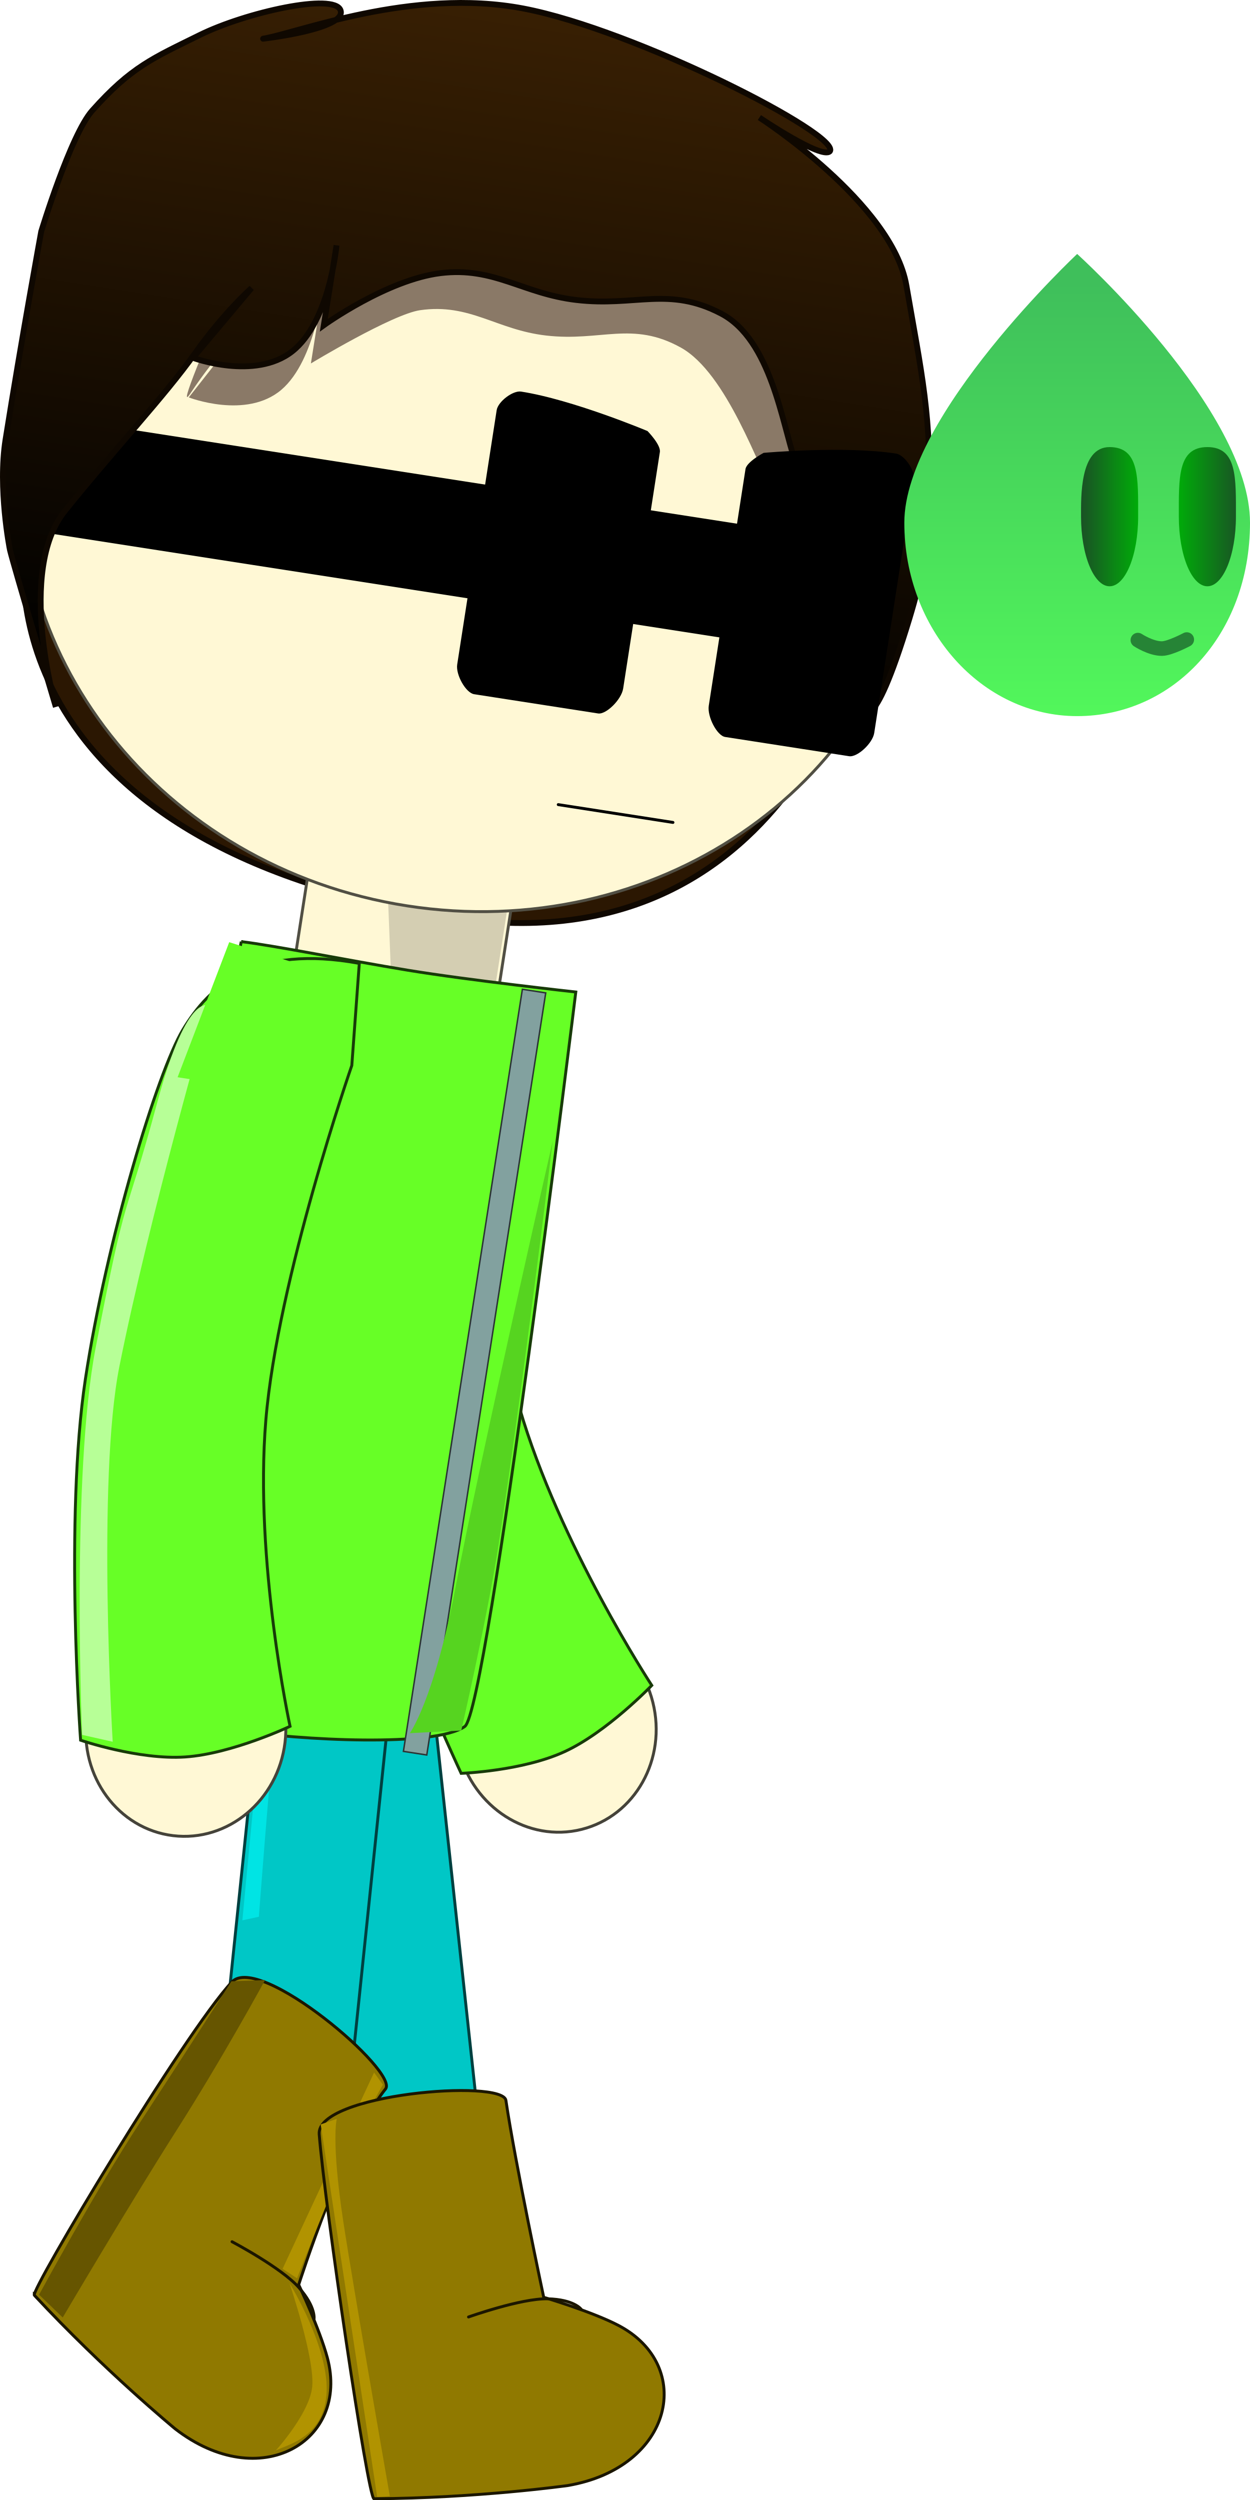 <svg version="1.1" xmlns="http://www.w3.org/2000/svg" xmlns:xlink="http://www.w3.org/1999/xlink" width="214.399" height="428.746" viewBox="0,0,214.399,428.746"><defs><linearGradient x1="278.408" y1="-4.788" x2="258.419" y2="123.988" gradientUnits="userSpaceOnUse" id="color-1"><stop offset="0" stop-color="#3b2103"/><stop offset="1" stop-color="#000000"/></linearGradient><linearGradient x1="369.156" y1="48.474" x2="369.156" y2="122.835" gradientUnits="userSpaceOnUse" id="color-2"><stop offset="0" stop-color="#3fbf5b"/><stop offset="1" stop-color="#52f75b"/></linearGradient><linearGradient x1="386.593" y1="88.631" x2="396.387" y2="88.631" gradientUnits="userSpaceOnUse" id="color-3"><stop offset="0" stop-color="#00ab09"/><stop offset="1" stop-color="#185723"/></linearGradient><linearGradient x1="369.822" y1="88.631" x2="379.616" y2="88.631" gradientUnits="userSpaceOnUse" id="color-4"><stop offset="0" stop-color="#1a5125"/><stop offset="1" stop-color="#00ac09"/></linearGradient></defs><g transform="translate(-184.402,-0.029)"><g data-paper-data="{&quot;isPaintingLayer&quot;:true}" fill-rule="nonzero" stroke-linejoin="miter" stroke-miterlimit="10" stroke-dasharray="" stroke-dashoffset="0" style="mix-blend-mode: normal"><g data-paper-data="{&quot;origRot&quot;:0}" stroke-linecap="butt"><path d="M245.624,383.444l-12.655,-116.855l22.708,-2.459l12.655,116.855z" data-paper-data="{&quot;index&quot;:null}" fill="#00c7c6" stroke="#004040" stroke-width="0.5"/><path d="M242.774,351.433l-6.751,-65.668l4.018,-1.613c0,0 4.195,47.894 4.725,55.795c0.217,3.238 0.661,10.335 0.661,10.335z" data-paper-data="{&quot;origRot&quot;:0}" fill="#00e4e4" stroke="none" stroke-width="0"/></g><g data-paper-data="{&quot;index&quot;:null,&quot;origRot&quot;:0}" stroke-width="0.5" stroke-linecap="butt"><path d="M284.158,313.74c-9.184,2.296 -18.605,-3.743 -21.042,-13.489c-2.437,-9.746 3.032,-19.509 12.216,-21.805c9.184,-2.296 18.604,3.743 21.042,13.489c2.437,9.746 -3.032,19.509 -12.216,21.805z" data-paper-data="{&quot;origPos&quot;:null}" fill="#fff8d5" stroke="#45433a"/><path d="M265.531,179.442c0,0 1.218,38.771 7.994,62.065c6.777,23.294 22.667,47.542 22.667,47.542c0,0 -7.643,7.99 -14.924,11.349c-7.281,3.358 -17.771,3.732 -17.771,3.732c0,0 -16.259,-34.645 -21.402,-58.166c-5.143,-23.521 -7.291,-53.555 -5.818,-61.867c1.573,-8.876 6.394,-18.144 24.189,-21.465z" data-paper-data="{&quot;origRot&quot;:0,&quot;origPos&quot;:null}" fill="#67ff26" stroke="#183b09"/></g><path d="M258.007,156.683c-76.182,-13.755 -69.456,-61.714 -69.456,-61.714c0,0 24.417,-34.347 67.2,-27.706c42.783,6.641 76.582,42.201 76.582,42.201c0,0 -13.1,59.348 -74.327,47.219z" data-paper-data="{&quot;index&quot;:null,&quot;origRot&quot;:0}" fill="#2b1702" stroke="#0f0801" stroke-width="1" stroke-linecap="butt"/><path d="M233.704,172.717c0,0 1.298,-8.363 2.129,-13.716c1.596,-10.281 4.089,-26.344 4.089,-26.344l34.909,5.419l-6.218,40.06z" data-paper-data="{&quot;index&quot;:null,&quot;origRot&quot;:0}" fill="#fff8d5" stroke="#514f44" stroke-width="0.5" stroke-linecap="butt"/><g data-paper-data="{&quot;origRot&quot;:0}" stroke-linecap="butt"><path d="M222.364,354.801l11.813,-113.594l22.669,-2.801l-11.813,113.594z" data-paper-data="{&quot;origRot&quot;:0,&quot;index&quot;:null}" fill="#00c7c6" stroke="#004040" stroke-width="0.5"/><path d="M225.975,329.334l6.246,-65.718l4.256,-0.795c0,0 -3.397,19.798 -4.811,32.366c-1.029,9.148 -2.864,33.538 -2.864,33.538z" fill="#00e4e4" stroke="none" stroke-width="0"/></g><path d="M271.402,155.958l-2.241,14.44l-17.644,-1.982l-0.691,-17.562z" data-paper-data="{&quot;index&quot;:null,&quot;origRot&quot;:0}" fill="#d4ceb2" stroke="#000000" stroke-width="0" stroke-linecap="butt"/><path d="M225.783,161.503c5.808,0.698 18.01,3.169 28.519,4.897c10.509,1.728 28.86,3.746 28.86,3.746c0,0 -15.068,123.12 -19.041,125.949c-5.001,3.56 -28.07,2.411 -39.698,0.606c-16.981,-2.636 -19.802,-3.476 -20.907,-9.128c-1.522,-7.788 22.267,-126.07 22.267,-126.07z" data-paper-data="{&quot;index&quot;:null,&quot;origRot&quot;:0}" fill="#67ff26" stroke="#183b09" stroke-width="0.5" stroke-linecap="butt"/><path d="M253.596,300.362l20.404,-130.689l4.006,0.622c0,0 -9.47,60.664 -15.531,99.492c-2.074,13.287 -4.873,31.197 -4.873,31.197z" data-paper-data="{&quot;index&quot;:null,&quot;origRot&quot;:0}" fill="#82a19f" stroke="#2b3434" stroke-width="0.25" stroke-linecap="butt"/><path d="M341.769,96.006c-6.107,39.342 -45.3,65.92 -87.541,59.363c-42.241,-6.557 -71.534,-43.765 -65.427,-83.107c6.107,-39.342 45.3,-65.92 87.541,-59.363c42.241,6.557 71.534,43.765 65.427,83.107z" data-paper-data="{&quot;index&quot;:null,&quot;origRot&quot;:0}" fill="#fff8d5" stroke="#514f44" stroke-width="0.5" stroke-linecap="butt"/><path d="M324.855,75.19l18.273,14.773c0,0 -22.844,0.631 -25.72,-4.5c-2.875,-5.131 -8.323,-21.437 -16.222,-25.825c-8.346,-4.637 -13.702,-0.99 -23.111,-2.07c-8.554,-0.982 -13.042,-5.568 -21.615,-4.346c-4.77,0.68 -18.735,9.133 -18.735,9.133l2.179,-13.69c0,0 -1.242,13.139 -7.276,18.232c-6.035,5.093 -15.844,1.281 -15.844,1.281l9.479,-12.048c0,0 -4.419,4.16 -9.188,11.336c-4.769,7.175 19.549,-47.487 23.053,-51.692c6.331,-7.598 58.979,17.22 72.044,18.35c8.89,0.769 12.682,41.066 12.682,41.066z" data-paper-data="{&quot;index&quot;:null,&quot;origRot&quot;:0}" fill="#8a7967" stroke="#000000" stroke-width="0" stroke-linecap="butt"/><path d="M188.288,90.782l3.026,-19.496l148.969,23.123l-3.026,19.496z" data-paper-data="{&quot;index&quot;:null,&quot;origRot&quot;:0}" fill="#000000" stroke="#000000" stroke-width="0" stroke-linecap="butt"/><path d="M320.78,79.087c-2.216,-6.382 -4.13,-20.786 -12.67,-25.273c-9.024,-4.742 -14.738,-1.151 -24.862,-2.342c-9.205,-1.083 -14.082,-5.729 -23.281,-4.604c-9.2,1.125 -20.029,8.932 -20.029,8.932l2.183,-13.69c0,0 -1.182,13.148 -7.609,18.181c-6.427,5.032 -17.014,1.1 -17.014,1.1l10.047,-11.96c0,0 -4.701,4.117 -9.743,11.249c-5.042,7.133 -13.94,16.574 -22.271,26.962c-8.332,10.388 -1.548,33.62 -1.548,33.62c0,0 -7.264,-24.306 -7.873,-26.924c-0.064,-0.274 -2.084,-10.575 -0.755,-18.934c2.715,-17.074 6.116,-35.673 6.116,-35.673c0,0 5.036,-16.569 8.753,-20.741c6.716,-7.538 10.497,-9.031 18.42,-12.945c7.923,-3.914 23.052,-7.272 24.162,-4.268c1.209,3.271 -13.523,4.925 -13.428,4.91c5.939,-0.914 25.555,-8.857 44.781,-5.202c19.226,3.656 54.634,21.729 52.574,24.496c-1.412,1.424 -12.075,-5.793 -12.075,-5.793c0,0 22.78,14.658 25.213,28.816c2.517,14.644 4.507,22.956 3.774,37.797c-0.378,7.655 -1.04,11.981 -3.266,19.314c-6.528,21.501 -8.041,15.378 -8.041,15.378c0,0 -13.142,-11.641 -9.447,-25.111c0,0 0.106,-10.912 -2.11,-17.294z" data-paper-data="{&quot;index&quot;:null,&quot;origRot&quot;:0}" fill="url(#color-1)" stroke="#0f0801" stroke-width="1" stroke-linecap="butt"/><path d="M305.972,121.041c0.875,-5.635 3.638,-23.44 6.297,-40.568c0.193,-1.246 3.11,-2.786 3.11,-2.786c0,0 13.872,-1.248 22.72,0.126c1.405,0.218 3.245,2.841 3.018,4.303c-2.642,17.02 -5.945,38.301 -6.77,43.613c-0.275,1.771 -2.899,4.196 -4.304,3.978c0,0 -17.113,-2.656 -21.269,-3.301c-1.385,-0.215 -3.094,-3.486 -2.803,-5.364z" data-paper-data="{&quot;index&quot;:null,&quot;origRot&quot;:0}" fill="#000000" stroke="#00360a" stroke-width="0" stroke-linecap="butt"/><path d="M280.153,138.01l19.672,3.053" data-paper-data="{&quot;index&quot;:null,&quot;origRot&quot;:0}" fill="none" stroke="#000000" stroke-width="0.5" stroke-linecap="round"/><path d="M291.283,118.113c-0.292,1.878 -2.912,4.477 -4.297,4.262c-4.156,-0.645 -21.269,-3.301 -21.269,-3.301c-1.405,-0.218 -3.17,-3.325 -2.895,-5.096c0.825,-5.312 4.128,-26.592 6.77,-43.613c0.227,-1.461 2.776,-3.403 4.181,-3.185c8.848,1.373 21.689,6.768 21.689,6.768c0,0 2.313,2.352 2.12,3.598c-2.659,17.128 -5.422,34.933 -6.297,40.568z" data-paper-data="{&quot;index&quot;:null,&quot;origRot&quot;:0}" fill="#000000" stroke="#00360a" stroke-width="0" stroke-linecap="butt"/><path d="M204.032,287.44c0,0 0.846,-9.48 1.748,-15.291c2.706,-17.434 15.442,-85.839 15.442,-85.839l1.662,0.432l-15.698,104.938z" data-paper-data="{&quot;origRot&quot;:0}" fill="#b7ff97" stroke="none" stroke-width="0" stroke-linecap="butt"/><path d="M254.695,297.242c0,0 4.147,-5.688 7.84,-25.035c3.929,-20.59 16.674,-76.524 16.674,-76.524c0,0 -5.113,42.333 -9.296,69.286c-1.941,12.504 -6.397,31.82 -6.397,31.82z" data-paper-data="{&quot;origRot&quot;:0}" fill="#56d420" stroke="none" stroke-width="0" stroke-linecap="butt"/><g data-paper-data="{&quot;index&quot;:null,&quot;origRot&quot;:0}"><g data-paper-data="{&quot;index&quot;:null}" stroke="#1b1600" stroke-width="0.5"><path d="M190.289,393.626c-0.704,-0.757 25.673,-44.899 33.865,-53.7c4.719,-5.07 28.726,15.418 26.367,18.336c-6.89,8.522 -14.887,33.56 -14.887,33.56c0,0 3.623,7.662 4.925,12.561c3.806,14.323 -11.558,23.402 -26.1,12.165c0,0 -12.107,-9.949 -24.17,-22.923z" data-paper-data="{&quot;origPos&quot;:null}" fill="#907900" stroke-linecap="butt"/><path d="M224.204,384.452c0,0 8.491,4.468 11.486,7.881c2.996,3.413 2.567,5.457 2.567,5.457" data-paper-data="{&quot;origPos&quot;:null}" fill="none" stroke-linecap="round"/></g><path d="M232.87,389.1l15.691,-33.664l1.514,2.081c0,0 -3.381,5.907 -4.925,9.39c-4.202,9.473 -9.799,23.808 -9.799,23.808z" fill="#b19300" stroke="none" stroke-width="0" stroke-linecap="butt"/><path d="M231.429,420.484c-0.77,0.997 6.081,-6.295 6.526,-11.196c0.445,-4.901 -3.901,-17.735 -3.901,-17.735c0,0 7.052,11.333 6.329,19.307c-0.723,7.974 -8.183,8.627 -8.954,9.624z" fill="#b19300" stroke="none" stroke-width="0" stroke-linecap="butt"/><path d="M191.105,393.534c0,0 9.961,-18.306 17.199,-29.356c6.207,-9.477 15.786,-24.377 15.786,-24.377l5.774,-0.222c0,0 -7.235,13.302 -15.167,25.743c-7.932,12.442 -19.538,32.124 -19.538,32.124z" fill="#665500" stroke="none" stroke-width="0" stroke-linecap="butt"/></g><g data-paper-data="{&quot;origRot&quot;:0}" stroke-linecap="butt"><g data-paper-data="{&quot;index&quot;:null,&quot;origRot&quot;:0}" stroke-width="0.5"><path d="M214.08,314.814c-9.398,-1.142 -16.033,-10.152 -14.822,-20.125c1.212,-9.973 9.812,-17.132 19.21,-15.99c9.398,1.142 16.033,10.152 14.822,20.125c-1.212,9.973 -9.812,17.132 -19.21,15.99z" data-paper-data="{&quot;origPos&quot;:null}" fill="#fff8d5" stroke="#45433a"/><path d="M244.743,182.744c0,0 -12.736,36.639 -14.744,60.816c-2.008,24.177 4.154,52.505 4.154,52.505c0,0 -9.996,4.726 -17.997,5.257c-8.001,0.531 -17.93,-2.874 -17.93,-2.874c0,0 -2.785,-38.169 0.829,-61.973c3.614,-23.804 12.355,-52.618 16.706,-59.852c4.645,-7.725 12.463,-14.655 30.268,-11.388z" data-paper-data="{&quot;origRot&quot;:0,&quot;origPos&quot;:null}" fill="#67ff26" stroke="#183b09"/></g><path d="M198.482,297.531c0,0 -1.862,-44.633 2.318,-66.329c5.567,-28.892 4.656,-20.193 10.633,-42.322c5.251,-19.44 8.982,-16.325 8.982,-16.325c0,0 -10.433,36.234 -15.531,61.771c-3.882,19.444 -1.151,64.386 -1.151,64.386z" fill="#b7ff97" stroke="none" stroke-width="0"/></g><g data-paper-data="{&quot;origRot&quot;:0}"><g data-paper-data="{&quot;index&quot;:null,&quot;origRot&quot;:0}" stroke="#1b1600" stroke-width="0.5"><path d="M248.549,428.525c-1.033,0.005 -8.469,-50.521 -9.398,-62.509c-0.535,-6.906 31.476,-9.514 32.025,-5.802c1.605,10.841 6.484,33.768 6.484,33.768c0,0 8.358,2.477 12.845,4.836c13.117,6.898 9.394,24.351 -8.721,27.444c0,0 -15.519,2.172 -33.234,2.264z" data-paper-data="{&quot;origPos&quot;:null}" fill="#907900" stroke-linecap="butt"/><path d="M264.764,397.356c0,0 9.037,-3.223 13.577,-3.116c4.54,0.107 5.754,1.806 5.754,1.806" data-paper-data="{&quot;origPos&quot;:null}" fill="none" stroke-linecap="round"/></g><path d="M249.097,428.226l-9.689,-63.889l2.76,-0.959c0,0 -0.998,3.689 1.113,17.589c1.718,11.311 7.987,47.132 7.987,47.132z" data-paper-data="{&quot;origRot&quot;:0}" fill="#b19300" stroke="none" stroke-width="0" stroke-linecap="butt"/></g><path d="M214.864,184.759l8.852,-23.16l10.935,3.45l-3.453,22.246z" data-paper-data="{&quot;index&quot;:null,&quot;origRot&quot;:0}" fill="#67ff26" stroke="none" stroke-width="0" stroke-linecap="butt"/><g><path d="M339.51,89.659c0,-18.322 29.646,-46.079 29.646,-46.079c0,0 29.646,26.755 29.646,46.079c0,19.324 -13.273,33.175 -29.646,33.175c-16.373,0 -29.646,-14.853 -29.646,-33.175z" data-paper-data="{&quot;origPos&quot;:null,&quot;index&quot;:null}" fill="url(#color-2)" stroke="#0066ff" stroke-width="0" stroke-linecap="butt"/><g data-paper-data="{&quot;index&quot;:null}"><g data-paper-data="{&quot;origPos&quot;:null}" stroke="#ffffff" stroke-width="0" stroke-linecap="butt"><path d="M391.49,100.566c-2.704,0 -4.897,-5.343 -4.897,-11.935c0,-6.591 -0.239,-11.935 4.897,-11.935c5.136,0 4.897,5.343 4.897,11.935c0,6.591 -2.192,11.935 -4.897,11.935z" data-paper-data="{&quot;origPos&quot;:null,&quot;index&quot;:null}" fill="url(#color-3)"/><path d="M374.719,100.566c-2.704,0 -4.897,-5.343 -4.897,-11.935c0,-3.35 -0.239,-11.935 4.897,-11.935c5.136,0 4.897,5.343 4.897,11.935c0,6.591 -2.192,11.935 -4.897,11.935z" data-paper-data="{&quot;origPos&quot;:null,&quot;index&quot;:null}" fill="url(#color-4)"/></g><path d="M387.955,109.703c0,0 -2.88,1.532 -4.241,1.547c-1.912,0.021 -4.146,-1.453 -4.146,-1.453" data-paper-data="{&quot;origPos&quot;:null}" fill="none" stroke="#268436" stroke-width="2.5" stroke-linecap="round"/></g></g></g></g></svg>
